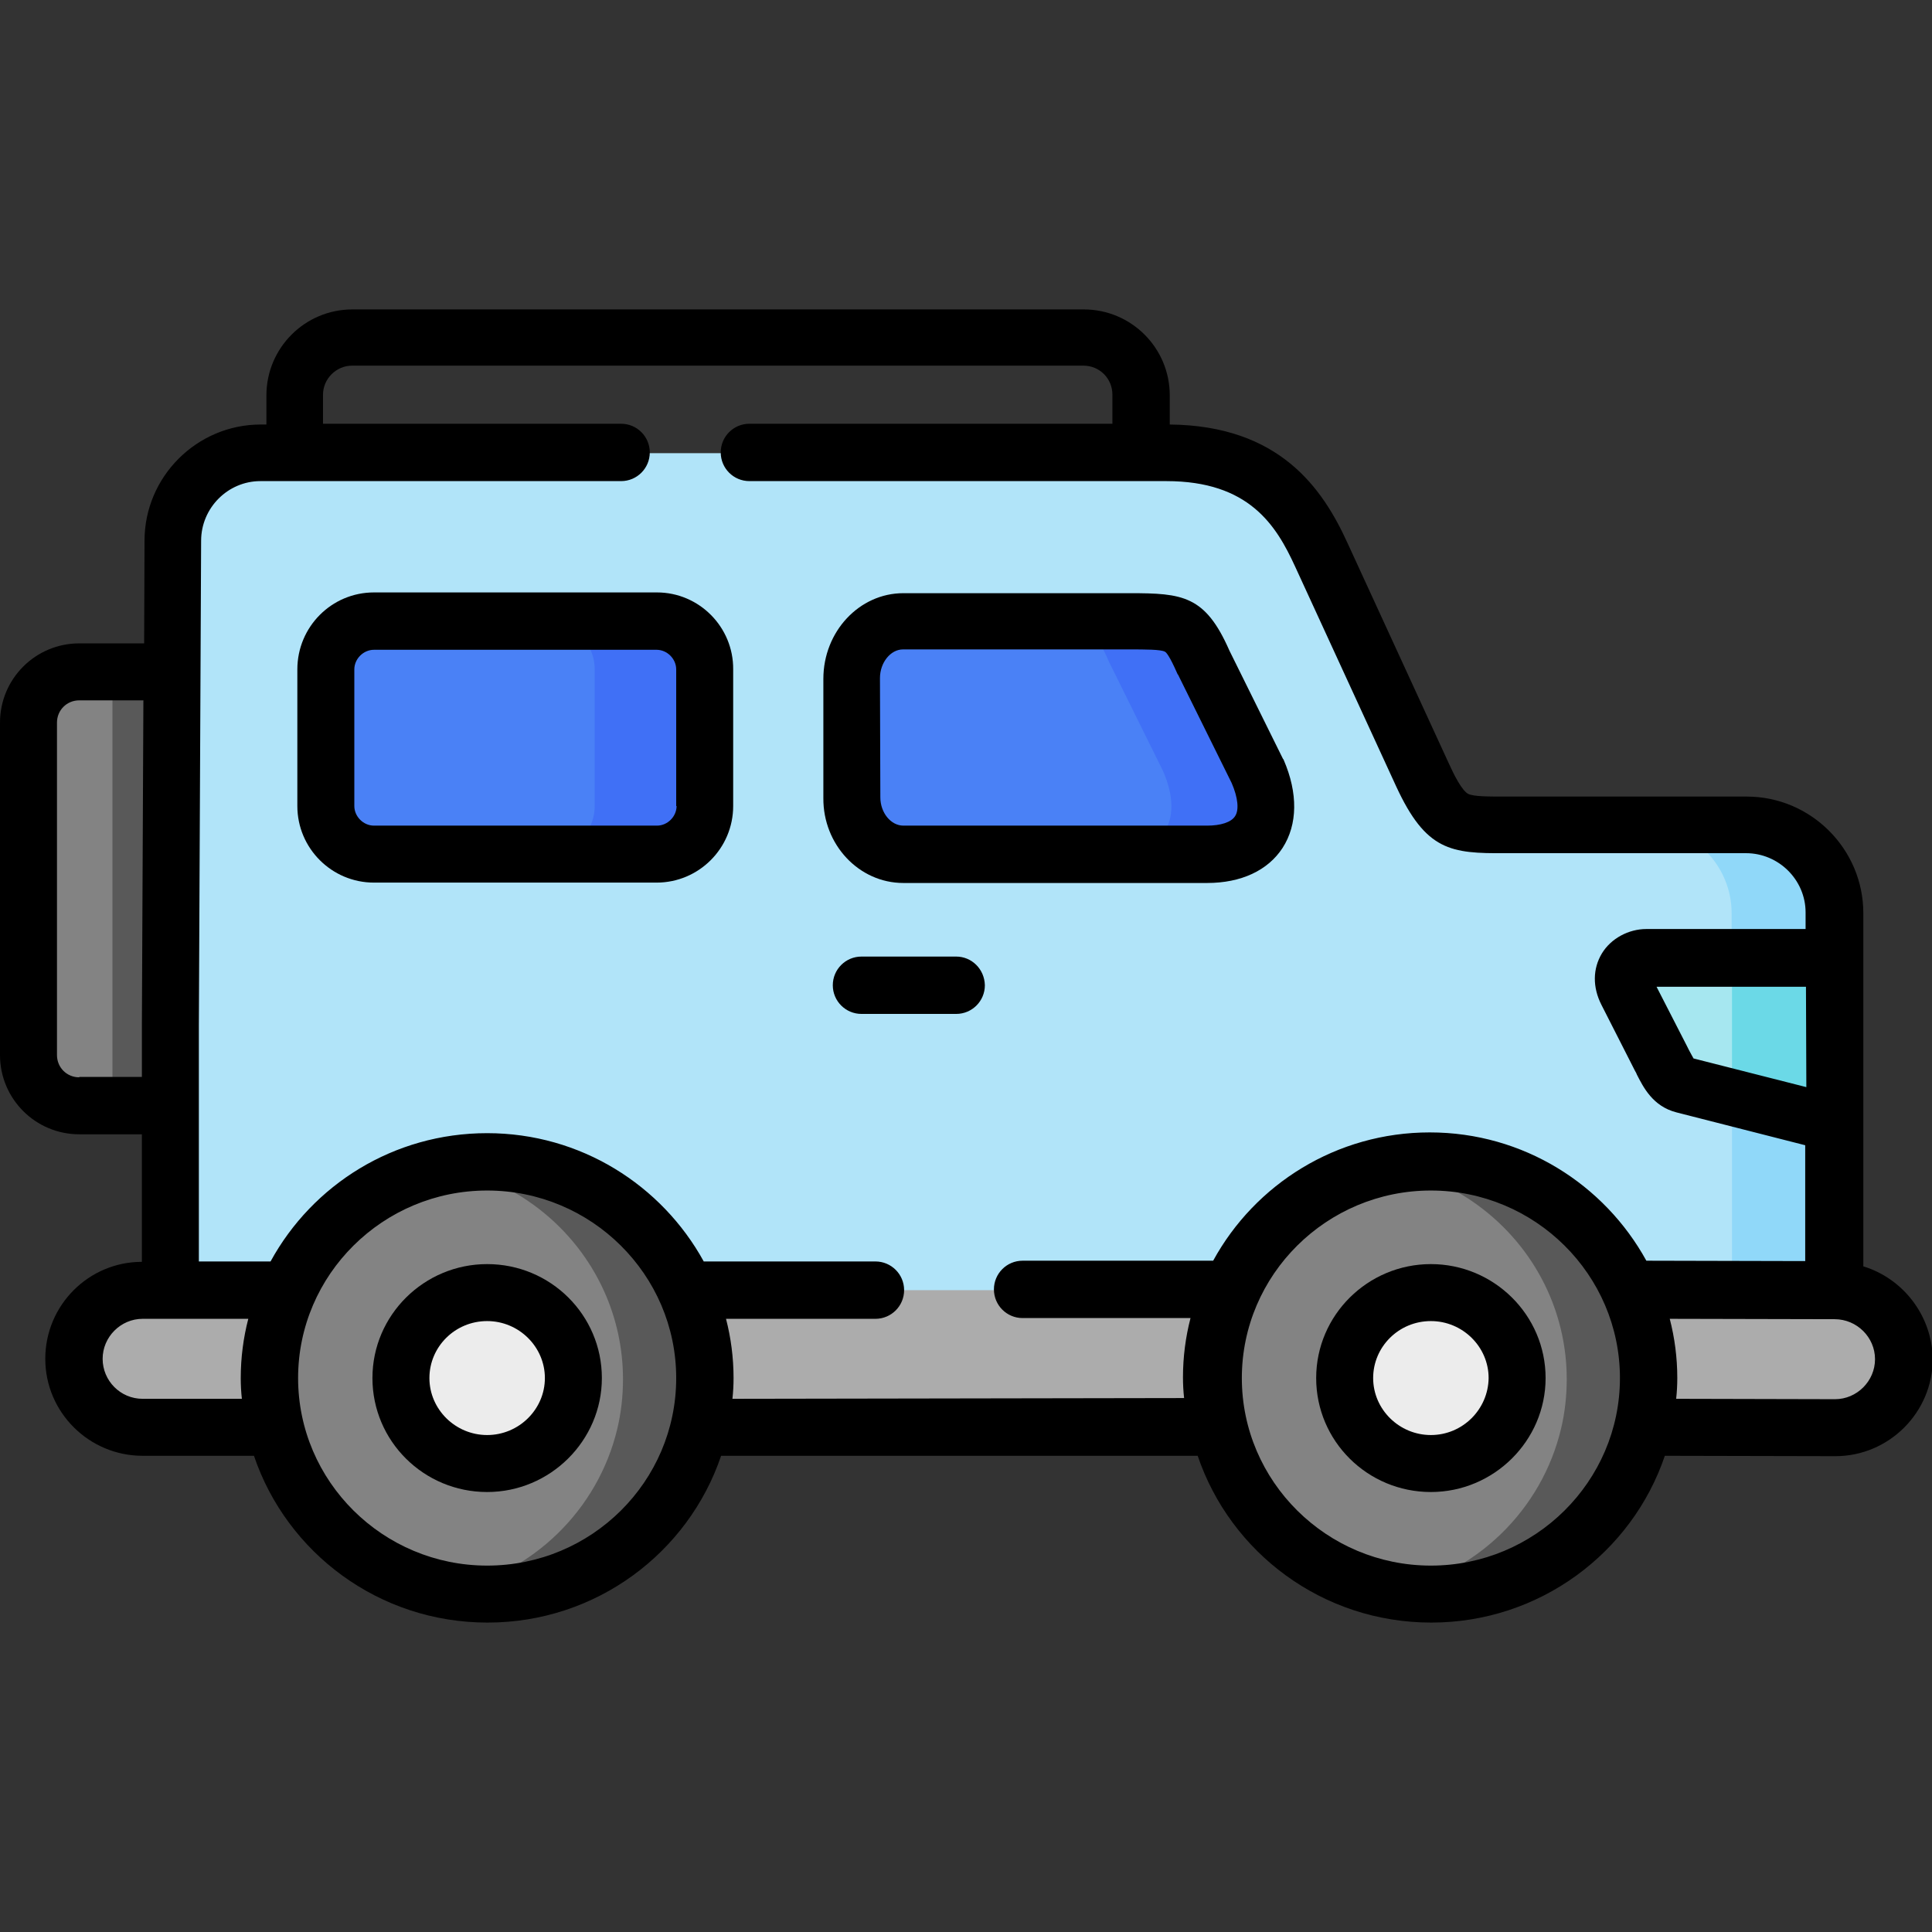 <?xml version="1.0" encoding="utf-8"?>
<!-- Generator: Adobe Illustrator 23.1.0, SVG Export Plug-In . SVG Version: 6.00 Build 0)  -->
<svg version="1.1" id="Layer_1" xmlns="http://www.w3.org/2000/svg" xmlns:xlink="http://www.w3.org/1999/xlink" x="0px" y="0px"
	 viewBox="0 0 512 512" style="enable-background:new 0 0 512 512;" xml:space="preserve">
<rect x="0" y="0" width="512" height="512" fill="#333333" stroke="none"/>
<style type="text/css">
	.st0{fill-rule:evenodd;clip-rule:evenodd;fill:#838383;}
	.st1{fill-rule:evenodd;clip-rule:evenodd;fill:#B1E4F9;}
	.st2{fill-rule:evenodd;clip-rule:evenodd;fill:#ACACAC;}
	.st3{fill-rule:evenodd;clip-rule:evenodd;fill:#595959;}
	.st4{fill-rule:evenodd;clip-rule:evenodd;fill:#90D8F9;}
	.st5{fill-rule:evenodd;clip-rule:evenodd;fill:#ECECEC;}
	.st6{fill-rule:evenodd;clip-rule:evenodd;fill:#A6E7F0;}
	.st7{fill-rule:evenodd;clip-rule:evenodd;fill:#6BD9E7;}
	.st8{fill-rule:evenodd;clip-rule:evenodd;fill:#4A81F6;}
	.st9{fill-rule:evenodd;clip-rule:evenodd;fill:#4070F6;}
</style>
<path class="st0" d="M21,178c-7.4,0-13.5,6.1-13.5,13.4v88.1c0,7.4,6,13.5,13.5,13.5h24.2l18.5-51.3L45.6,178L21,178L21,178z"/>
<path class="st1" d="M302.5,120.1H78.1h-9c-12.8,0-23.3,10.5-23.3,23.3L45.6,178l-0.4,93.8V293v48.9L262,360.1L486.3,342
	c0-59.6,0-83.4,0-100c0-12.8-10.5-23.3-23.3-23.3H402c-15.3,0-18.4,1.1-25-13.3l-26.8-58.3c-5.3-11.6-14.4-27-41-27L302.5,120.1
	L302.5,120.1z"/>
<path class="st2" d="M86.4,341.9H45.2h-7.4c-10,0-18.2,8.2-18.2,18.2s8.2,18.2,18.2,18.2h45.1c-1-4.2-1.5-6.7-1.5-13.1
	C81.4,358.8,83.2,349,86.4,341.9L86.4,341.9z"/>
<path class="st2" d="M271.3,341.9H232h-60.1c3.2,7.1,5,16.9,5,23.3c0,6.4-0.5,8.9-1.5,13.1H333c-1-4.2-1.5-6.7-1.5-13.1
	c0-6.4,1.8-16.2,5-23.3H271.3z"/>
<path class="st2" d="M486.2,342l-64.3-0.1c3.2,7.1,5,16.9,5,23.3c0,6.4-0.5,8.9-1.5,13.1l60.9,0.1c10,0,18.2-8.2,18.2-18.2
	C504.4,350.2,496.3,342,486.2,342L486.2,342z"/>
<path class="st0" d="M129.1,307.9c-23.5,0-43.7,14-52.7,34c-3.2,7.1-5,15-5,23.3c0,4.5,0.5,8.9,1.5,13.1c6,25.3,28.8,44.2,56.2,44.2
	s50.2-18.9,56.2-44.2c1-4.2,1.5-8.6,1.5-13.1c0-8.3-1.8-16.2-5-23.3C172.9,321.9,152.6,307.9,129.1,307.9z"/>
<path class="st0" d="M326.5,341.9c-3.2,7.1-5,15-5,23.3c0,4.5,0.5,8.9,1.5,13.1c6,25.3,28.9,44.2,56.2,44.2
	c27.3,0,50.2-18.9,56.2-44.2c1-4.2,1.5-8.6,1.5-13.1c0-8.3-1.8-16.2-5-23.3c-9-20-29.2-34-52.7-34
	C355.7,307.9,335.5,321.9,326.5,341.9L326.5,341.9z"/>
<path class="st3" d="M181.8,341.9c-9-20-29.2-34-52.7-34c-4.1,0-8,0.4-11.9,1.2c19.2,3.3,35.2,16,42.9,33.1c3.2,7.1,5,15,5,23.3
	c0,4.5-0.5,8.9-1.5,13.1c-5.1,21.5-22.4,38.4-44.3,43c3.2,0.5,6.5,0.8,9.8,0.8c27.3,0,50.2-18.9,56.2-44.2c1-4.2,1.5-8.6,1.5-13.1
	c0-1.7-0.1-3.4-0.2-5.1C186,353.6,184.4,347.5,181.8,341.9z"/>
<path class="st3" d="M431.9,341.9c-9-20-29.2-34-52.7-34c-4.1,0-8,0.4-11.9,1.2c19.2,3.3,35.2,16,42.9,33.1c3.2,7.1,5,15,5,23.3
	c0,4.5-0.5,8.9-1.5,13.1c-5.1,21.5-22.4,38.4-44.3,43c3.2,0.5,6.5,0.8,9.8,0.8c27.3,0,50.2-18.9,56.2-44.2c0,0,0,0,0,0
	c1-4.2,1.5-8.6,1.5-13.1c0-1.7-0.1-3.4-0.2-5.1C436.1,353.7,434.4,347.5,431.9,341.9L431.9,341.9L431.9,341.9z"/>
<path class="st4" d="M462.9,218.7h-27.3c12.8,0,23.3,10.5,23.3,23.3v12h27.3c0-4.5,0-8.4,0-12C486.2,229.1,475.7,218.7,462.9,218.7
	L462.9,218.7z"/>
<path class="st4" d="M459,290.9v51.1l27.3,0.1c0-17.6,0-32.1,0-44.2L459,290.9z"/>
<path class="st3" d="M29.8,178v115h15.5v-21.2l0.3-93.8L29.8,178z"/>
<path class="st5" d="M129.1,342.6c-12.6,0-22.8,10.1-22.8,22.6c0,12.5,10.2,22.7,22.8,22.7s22.8-10.1,22.8-22.7
	C151.9,352.7,141.7,342.6,129.1,342.6z"/>
<path class="st5" d="M379.2,342.6c-12.6,0-22.8,10.1-22.8,22.6c0,12.5,10.2,22.7,22.8,22.7c12.6,0,22.8-10.1,22.8-22.7
	C402,352.7,391.8,342.6,379.2,342.6z"/>
<path class="st6" d="M486.2,254h-49.7c-3.4,0-8.1,3.2-5.1,9.1l8.9,17.5c1.7,3.4,2.8,6.3,6.1,7.1l39.8,10.1L486.2,254L486.2,254z"/>
<path class="st7" d="M486.2,254H459v36.9l27.3,7L486.2,254z"/>
<path class="st8" d="M298.6,164.6h-59.3c-7.5,0-13.7,6.9-13.7,15.1v31.6c0,8.3,6.1,15.1,13.7,15.1l80.5,0c12.8,0,19.4-8.4,13.4-22.1
	l-14.3-28.9C314.1,164.4,312,164.6,298.6,164.6L298.6,164.6z"/>
<path class="st8" d="M174.1,164.6H99.1c-7,0-12.8,5.8-12.8,12.8v36.2c0,7,5.8,12.8,12.8,12.8h74.9c7,0,12.8-5.7,12.8-12.8v-36.2
	C186.8,170.4,181.1,164.6,174.1,164.6z"/>
<path class="st9" d="M174.1,164.6h-29.3c7,0,12.8,5.8,12.8,12.8v36.2c0,7-5.8,12.8-12.8,12.8h29.3c7,0,12.8-5.7,12.8-12.8v-36.2
	C186.8,170.4,181.1,164.6,174.1,164.6z"/>
<path class="st9" d="M318.9,175.4c-4.8-11-6.9-10.8-20.3-10.8h-23.1c11.7,0,13.9,0.4,18.4,10.8l14.3,28.9c6,13.7-0.6,22.1-13.4,22.1
	l-55.9,0h0.4l80.5,0c12.8,0,19.4-8.4,13.4-22.1L318.9,175.4z"/>
<path d="M253.4,253.5h-25.1c-4.2,0-7.6,3.4-7.6,7.6c0,4.2,3.4,7.6,7.6,7.6h25.1c4.2,0,7.6-3.4,7.6-7.6
	C260.9,256.8,257.5,253.5,253.4,253.5L253.4,253.5z"/>
<path d="M493.8,335.6v-37.8V254v-12c0-17-13.9-30.9-30.9-30.9H402c-1.1,0-2.1,0-3,0c-4.7,0-8.4,0-9.9-0.7c-1.7-0.9-3.8-5.1-5.2-8.2
	l-26.8-58.3c-6.6-14.5-18-31.1-47.1-31.4v-7.7c0-12.6-10.2-22.8-22.8-22.8H93.4c-12.6,0-22.8,10.2-22.8,22.8v7.7h-1.4c0,0,0,0-0.1,0
	c-16.9,0-30.8,13.8-30.8,30.8l-0.1,27.2H21c-11.6,0-21,9.4-21,21v88.1c0,11.6,9.4,21,21,21h16.6v33.8C23.5,334.4,12,345.9,12,360.1
	c0,14.2,11.6,25.7,25.8,25.7h29.5c8.7,25.7,33.1,44.2,61.9,44.2s53.2-18.5,61.9-44.2h126.3c8.7,25.7,33.1,44.2,61.9,44.2
	c28.7,0,53.2-18.5,61.9-44.2l45.2,0.1c14.2,0,25.8-11.6,25.8-25.8C512,348.6,504.3,338.8,493.8,335.6L493.8,335.6z M478.7,288.1
	l-29.9-7.6c-0.3-0.5-0.8-1.5-1.2-2.2c-0.2-0.4-0.4-0.8-0.6-1.2l-8-15.6h39.6L478.7,288.1L478.7,288.1z M21,285.5
	c-3.3,0-5.9-2.6-5.9-5.9v-88.1c0-3.3,2.6-5.9,5.9-5.9h17l-0.4,86.2v13.6H21z M37.8,370.7c-5.9,0-10.6-4.8-10.6-10.6
	s4.8-10.6,10.6-10.6h28c-1.3,5-2,10.3-2,15.7c0,1.9,0.1,3.7,0.3,5.5H37.8z M129.1,414.9c-27.6,0-50.1-22.3-50.1-49.7
	s22.5-49.7,50.1-49.7s50.1,22.3,50.1,49.7S156.8,414.9,129.1,414.9z M194.1,370.7c0.2-1.8,0.3-3.6,0.3-5.5c0-5.4-0.7-10.7-2-15.7
	H232c4.2,0,7.6-3.4,7.6-7.6c0-4.2-3.4-7.6-7.6-7.6h-45.5c-11.1-20.2-32.6-34-57.4-34s-46.3,13.7-57.4,34h-19v-62.5l0.6-128.5
	c0-8.7,7.1-15.8,15.7-15.8h0h95.6c4.2,0,7.6-3.4,7.6-7.6c0-4.2-3.4-7.6-7.6-7.6h-79v-7.7c0-4.2,3.5-7.7,7.7-7.7h193.8
	c4.3,0,7.7,3.4,7.7,7.7v7.7h-96.2c-4.2,0-7.6,3.4-7.6,7.6c0,4.2,3.4,7.6,7.6,7.6h110.5c21.9,0,29.1,11.7,34.1,22.6l26.8,58.3
	c7.9,17.1,14.5,17.8,28.9,17.7c0.9,0,1.9,0,2.9,0h60.9c8.7,0,15.8,7.1,15.8,15.7v4.4h-42.2c-4.7,0-9.4,2.5-11.8,6.5
	c-2.4,4-2.5,8.9-0.1,13.6l8.9,17.5c0.2,0.3,0.4,0.7,0.5,1c1.7,3.3,4.2,8.4,10.5,10l34.1,8.7v30.7l-42.1-0.1
	c-11.1-20.2-32.6-34-57.4-34c-24.7,0-46.3,13.7-57.4,34h-50.5c-4.2,0-7.6,3.4-7.6,7.6s3.4,7.6,7.6,7.6h44.5c-1.3,5-2,10.3-2,15.7
	c0,1.9,0.1,3.7,0.3,5.5L194.1,370.7L194.1,370.7z M379.2,414.9c-27.6,0-50.1-22.3-50.1-49.7s22.5-49.7,50.1-49.7
	s50.1,22.3,50.1,49.7S406.8,414.9,379.2,414.9z M486.3,370.8l-42.1-0.1c0.2-1.8,0.3-3.7,0.3-5.5c0-5.4-0.7-10.7-2-15.7l43.7,0.1
	c5.9,0,10.7,4.8,10.7,10.6C496.9,366,492.1,370.8,486.3,370.8L486.3,370.8z"/>
<path d="M129.1,335c-16.7,0-30.4,13.5-30.4,30.2c0,16.7,13.6,30.2,30.4,30.2c16.7,0,30.4-13.6,30.4-30.2
	C159.5,348.5,145.9,335,129.1,335L129.1,335z M129.1,380.3c-8.4,0-15.3-6.8-15.3-15.1c0-8.3,6.8-15.1,15.3-15.1
	c8.4,0,15.3,6.8,15.3,15.1C144.4,373.5,137.5,380.3,129.1,380.3z"/>
<path d="M379.2,335c-16.7,0-30.4,13.5-30.4,30.2c0,16.7,13.6,30.2,30.4,30.2c16.7,0,30.4-13.6,30.4-30.2
	C409.6,348.5,395.9,335,379.2,335L379.2,335z M379.2,380.3c-8.4,0-15.3-6.8-15.3-15.1c0-8.3,6.8-15.1,15.3-15.1
	c8.4,0,15.3,6.8,15.3,15.1C394.4,373.5,387.6,380.3,379.2,380.3z"/>
<path d="M239.4,234l80.5,0c9,0,16.1-3.3,20-9.3c4-6.2,4.1-14.5,0.3-23.3c0-0.1-0.1-0.2-0.2-0.3l-14.2-28.7
	c-6.4-14.6-12.4-15.2-26.4-15.2c0,0-0.1,0-0.1,0h-59.9c-11.7,0-21.2,10.2-21.2,22.7v31.6C218.1,223.8,227.6,234,239.4,234L239.4,234
	z M233.2,179.7c0-4.1,2.8-7.6,6.1-7.6h59.9c4.3,0,8.4,0,9.5,0.6c0.3,0.1,1.2,1,3.3,5.8c0,0.1,0.1,0.2,0.2,0.3l14.2,28.7
	c1.7,3.9,2,7.2,0.9,8.8c-1,1.6-3.8,2.5-7.4,2.5l-80.5,0c-3.3,0-6.1-3.4-6.1-7.5L233.2,179.7z"/>
<path d="M174.1,157H99.1c-11.2,0-20.3,9.1-20.3,20.4v36.2c0,11.2,9.1,20.3,20.3,20.3h74.9c11.2,0,20.3-9.1,20.3-20.3v-36.2
	C194.4,166.2,185.3,157,174.1,157z M179.3,213.6c0,2.8-2.4,5.2-5.2,5.2H99.1c-2.8,0-5.2-2.4-5.2-5.2v-36.2c0-2.8,2.4-5.2,5.2-5.2
	h74.9c2.8,0,5.2,2.4,5.2,5.2V213.6z"/>
</svg>
